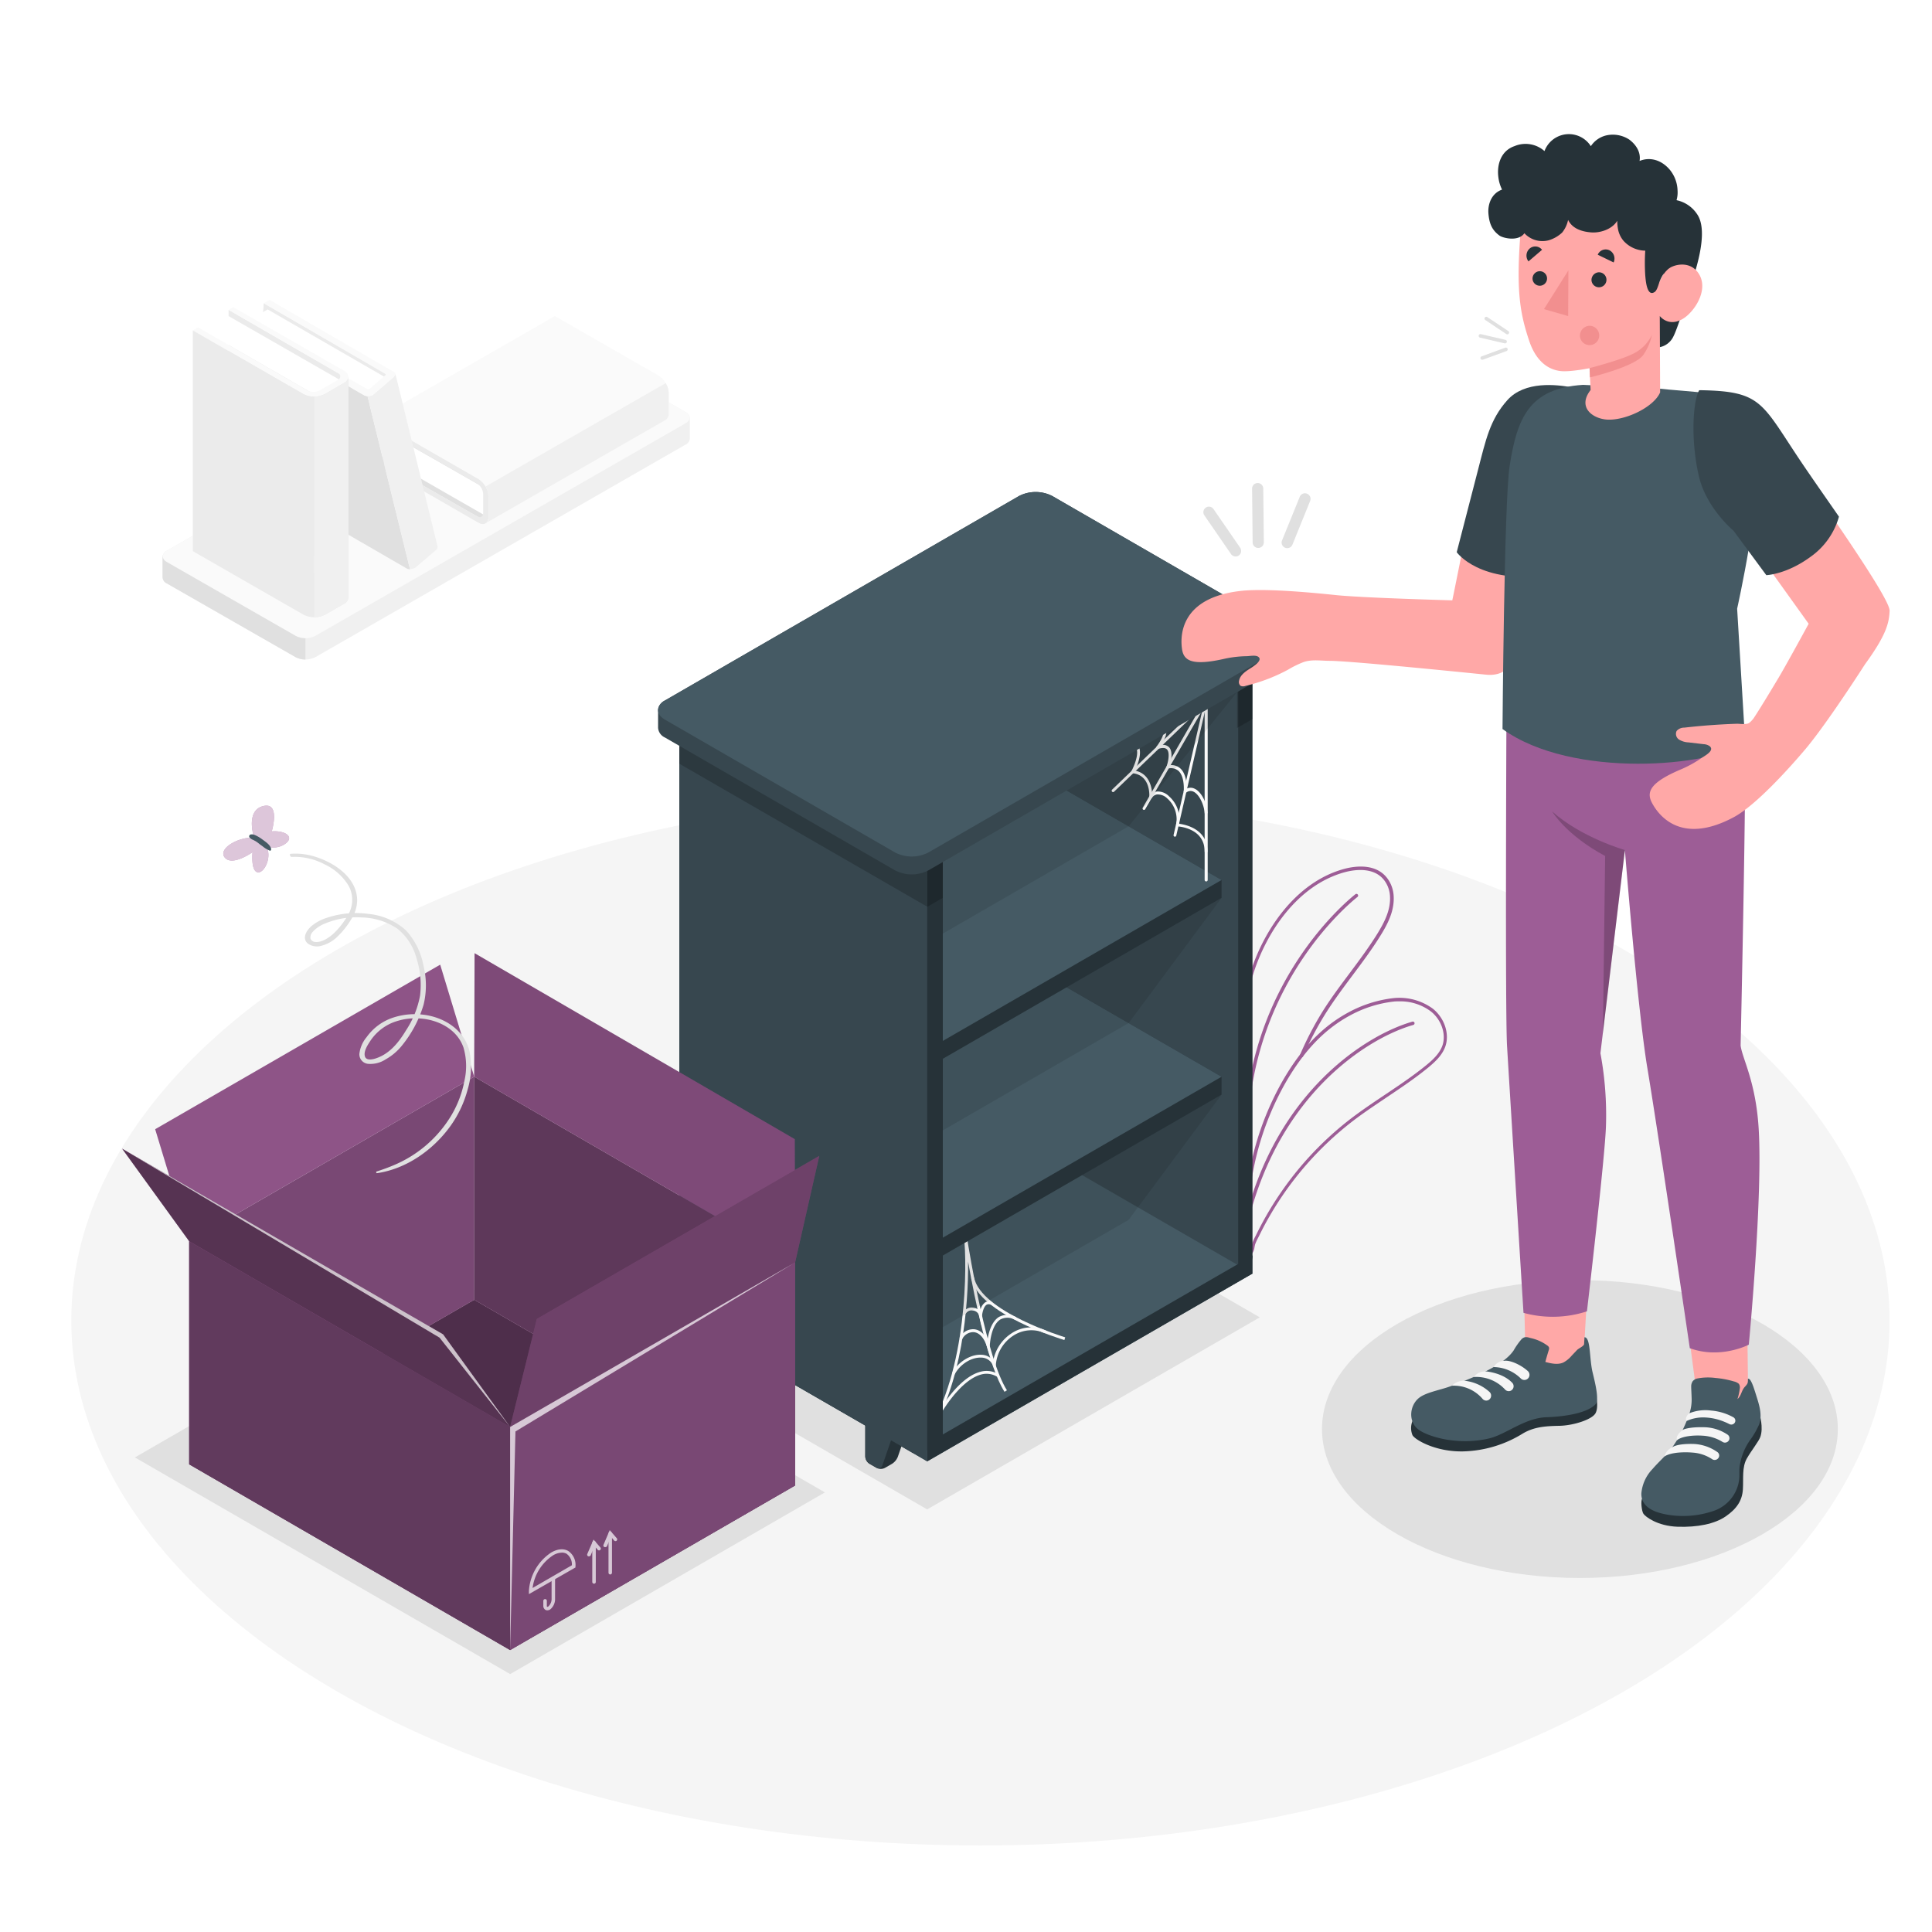 <svg class="animated" id="freepik_stories-empty" xmlns="http://www.w3.org/2000/svg" viewBox="0 0 500 500" version="1.1" xmlns:xlink="http://www.w3.org/1999/xlink" xmlns:svgjs="http://svgjs.com/svgjs"><style>svg#freepik_stories-empty:not(.animated) .animable {opacity: 0;}svg#freepik_stories-empty.animated #freepik--Floor--inject-69 {animation: 1s 1 forwards cubic-bezier(.36,-0.01,.5,1.38) zoomIn;animation-delay: 0s;}svg#freepik_stories-empty.animated #freepik--Shadow--inject-69 {animation: 1s 1 forwards cubic-bezier(.36,-0.01,.5,1.38) lightSpeedRight;animation-delay: 0s;}svg#freepik_stories-empty.animated #freepik--Shelf--inject-69 {animation: 1s 1 forwards cubic-bezier(.36,-0.01,.5,1.38) lightSpeedRight;animation-delay: 0s;}svg#freepik_stories-empty.animated #freepik--Plants--inject-69 {animation: 1s 1 forwards cubic-bezier(.36,-0.01,.5,1.38) lightSpeedLeft;animation-delay: 0s;}svg#freepik_stories-empty.animated #freepik--Bookshelf--inject-69 {animation: 1s 1 forwards cubic-bezier(.36,-0.01,.5,1.38) slideUp;animation-delay: 0s;}svg#freepik_stories-empty.animated #freepik--Box--inject-69 {animation: 1s 1 forwards cubic-bezier(.36,-0.01,.5,1.38) slideUp;animation-delay: 0s;}svg#freepik_stories-empty.animated #freepik--Moth--inject-69 {animation: 1s 1 forwards cubic-bezier(.36,-0.01,.5,1.38) slideLeft;animation-delay: 0s;}svg#freepik_stories-empty.animated #freepik--Character--inject-69 {animation: 1s 1 forwards cubic-bezier(.36,-0.01,.5,1.38) slideDown;animation-delay: 0s;}            @keyframes zoomIn {                0% {                    opacity: 0;                    transform: scale(0.5);                }                100% {                    opacity: 1;                    transform: scale(1);                }            }                    @keyframes lightSpeedRight {              from {                transform: translate3d(50%, 0, 0) skewX(-20deg);                opacity: 0;              }              60% {                transform: skewX(10deg);                opacity: 1;              }              80% {                transform: skewX(-2deg);              }              to {                opacity: 1;                transform: translate3d(0, 0, 0);              }            }                    @keyframes lightSpeedLeft {              from {                transform: translate3d(-50%, 0, 0) skewX(20deg);                opacity: 0;              }              60% {                transform: skewX(-10deg);                opacity: 1;              }              80% {                transform: skewX(2deg);              }              to {                opacity: 1;                transform: translate3d(0, 0, 0);              }            }                    @keyframes slideUp {                0% {                    opacity: 0;                    transform: translateY(30px);                }                100% {                    opacity: 1;                    transform: inherit;                }            }                    @keyframes slideLeft {                0% {                    opacity: 0;                    transform: translateX(-30px);                }                100% {                    opacity: 1;                    transform: translateX(0);                }            }                    @keyframes slideDown {                0% {                    opacity: 0;                    transform: translateY(-30px);                }                100% {                    opacity: 1;                    transform: translateY(0);                }            }        </style><g id="freepik--Floor--inject-69" class="animable" style="transform-origin: 253.74px 341.76px;"><ellipse id="freepik--floor--inject-69" cx="253.74" cy="341.76" rx="235.29" ry="135.85" style="fill: rgb(245, 245, 245); transform-origin: 253.74px 341.76px;" class="animable"></ellipse></g><g id="freepik--Shadow--inject-69" class="animable" style="transform-origin: 255.27px 365.35px;"><ellipse id="freepik--shadow--inject-69" cx="408.88" cy="369.84" rx="66.75" ry="38.54" style="fill: rgb(224, 224, 224); transform-origin: 408.88px 369.84px;" class="animable"></ellipse><polygon id="freepik--shadow--inject-69" points="239.95 390.63 164.65 347.14 250.72 297.45 326.03 340.93 239.95 390.63" style="fill: rgb(224, 224, 224); transform-origin: 245.34px 344.04px;" class="animable"></polygon><polygon id="freepik--shadow--inject-69" points="34.91 377.18 132.03 433.25 213.49 386.23 116.37 330.16 34.91 377.18" style="fill: rgb(224, 224, 224); transform-origin: 124.2px 381.705px;" class="animable"></polygon></g><g id="freepik--Shelf--inject-69" class="animable" style="transform-origin: 110.3px 124.145px;"><g id="freepik--shelf--inject-69" class="animable" style="transform-origin: 110.3px 124.145px;"><g id="freepik--shelf--inject-69" class="animable" style="transform-origin: 110.3px 128.797px;"><path d="M178.52,113.63v-5.52h0a1.87,1.87,0,0,0-1.1-1.47L144.09,87.52a5.7,5.7,0,0,0-5.12,0l-95.79,55a1.87,1.87,0,0,0-1.1,1.47h0v5.52h0a1.86,1.86,0,0,0,1.1,1.47L76.5,170.07a5.7,5.7,0,0,0,5.12,0l95.79-55a1.86,1.86,0,0,0,1.1-1.47Z" style="fill: rgb(240, 240, 240); transform-origin: 110.3px 128.795px;" id="elu2bvwp5g21r" class="animable"></path><path d="M43.18,145.43,76.5,164.55a5.64,5.64,0,0,0,5.12,0l95.79-55c1.41-.81,1.41-2.12,0-2.94L144.09,87.52a5.7,5.7,0,0,0-5.12,0l-95.79,55C41.77,143.31,41.77,144.62,43.18,145.43Z" style="fill: rgb(250, 250, 250); transform-origin: 110.295px 126.039px;" id="el0t75d1b2zrrb" class="animable"></path><path d="M79.06,165.17v5.51a5.35,5.35,0,0,1-2.56-.61L43.18,151a1.86,1.86,0,0,1-1.1-1.47h0V144h0a1.43,1.43,0,0,1,.21-.63c-.39.71-.1,1.53.89,2.1L76.5,164.56A5.21,5.21,0,0,0,79.06,165.17Z" style="fill: rgb(224, 224, 224); transform-origin: 60.57px 157.025px;" id="elcfgjdcef9ya" class="animable"></path></g><g id="freepik--Book--inject-69" class="animable" style="transform-origin: 135.015px 108.71px;"><polygon points="96.96 118.53 125.19 134.62 171.82 107.86 143.6 91.76 96.96 118.53" style="fill: rgb(224, 224, 224); transform-origin: 134.39px 113.19px;" id="elnflmb719hrn" class="animable"></polygon><path d="M125.51,133.4,98.28,117.77a11.27,11.27,0,0,0-.15-7.06l27.06,15.46S125.71,127.88,125.51,133.4Z" style="fill: rgb(255, 255, 255); transform-origin: 111.843px 122.055px;" id="elsdn4emw9ezq" class="animable"></path><path d="M123.8,124a5.75,5.75,0,0,1,2.62,4.5v5.26c0,1.66-1.18,2.33-2.62,1.51L97,119.83v-1.3l26.48,15.1c.87.5,1.57.09,1.57-.9l0-4.88a3.44,3.44,0,0,0-1.57-2.7L97,110v-1.48Z" style="fill: rgb(235, 235, 235); transform-origin: 111.71px 122.07px;" id="elino4dsudhh" class="animable"></path><path d="M97,108.57,143.6,81.8l26.83,15.4a5.74,5.74,0,0,1,2.62,4.51V107a1.8,1.8,0,0,1-.77,1.68l-46.63,26.77a1.84,1.84,0,0,0,.76-1.68v-5.27a5.71,5.71,0,0,0-2.62-4.5Z" style="fill: rgb(250, 250, 250); transform-origin: 135.03px 108.625px;" id="elzuvj1szz3cl" class="animable"></path><path d="M125.65,125.91a5.2,5.2,0,0,1,.77,2.56v5.27a1.84,1.84,0,0,1-.76,1.68l46.63-26.77a1.8,1.8,0,0,0,.77-1.68v-5.26a5.2,5.2,0,0,0-.77-2.56Z" style="fill: rgb(240, 240, 240); transform-origin: 149.36px 117.285px;" id="elmg8s7nuuwl" class="animable"></path></g><g id="freepik--book--inject-69" class="animable" style="transform-origin: 88.602px 112.48px;"><polygon points="68.26 78.48 67.99 82.04 99.51 98.95 100.22 96.87 68.26 78.48" style="fill: rgb(235, 235, 235); transform-origin: 84.105px 88.715px;" id="eliyqf5hjswmg" class="animable"></polygon><polygon points="99.8 97.7 69.27 80.08 63.96 83.14 95.09 101.35 99.8 97.7" style="fill: rgb(255, 255, 255); transform-origin: 81.88px 90.715px;" id="el7frffick92" class="animable"></polygon><path d="M89.36,99.46l-3,35.38a2.5,2.5,0,0,0,1.13,2l17.71,10.25a2.1,2.1,0,0,0,.92.26l-11-44.81a2.28,2.28,0,0,1-.92-.25l-1.27-.74Z" style="fill: rgb(224, 224, 224); transform-origin: 96.24px 123.405px;" id="el93rnhwpcjq" class="animable"></path><path d="M96.44,102.25l3.16-2.71,2.31-2c.24-.38.52-.66.37-1l10.86,44.48,0,0c.15.31.19,1-.24,1.26l-5.47,4.68a2.35,2.35,0,0,1-1.35.26l-11-44.81A2.41,2.41,0,0,0,96.44,102.25Z" style="fill: rgb(240, 240, 240); transform-origin: 104.162px 121.887px;" id="eloskyv6p92e" class="animable"></path><path d="M101.92,96.25c.62.36.47.76,0,1.3l-5.48,4.69a2.44,2.44,0,0,1-2.26,0l-4.82-2.78c-.63-.36-.74-.88-.25-1.16a2.28,2.28,0,0,1,2,.14l3.8,2.2a.83.83,0,0,0,.75,0l4-3.48c.21-.12.21-.31,0-.43L68.26,78.48l1.5-.87Z" style="fill: rgb(250, 250, 250); transform-origin: 85.295px 90.064px;" id="els4vbl2pytt" class="animable"></path></g><g id="freepik--book--inject-69" class="animable" style="transform-origin: 70.03px 119.616px;"><polygon points="59.16 80.19 89.19 97.53 89.19 154.67 59.16 137.32 59.16 80.19" style="fill: rgb(235, 235, 235); transform-origin: 74.175px 117.43px;" id="ellm41d594w1r" class="animable"></polygon><path d="M88.22,98.48,59.16,81.8a12.28,12.28,0,0,1-6.65,3.64l28.82,16.61S83.19,101.61,88.22,98.48Z" style="fill: rgb(255, 255, 255); transform-origin: 70.365px 91.925px;" id="elnodeqd591k" class="animable"></path><path d="M78.54,102a6.23,6.23,0,0,0,5.58,0L89,99.14c1.54-.89,1.54-2.32,0-3.21L60.37,79.49l-1.21.7L87.33,96.46a1,1,0,0,1,0,1.92L82.78,101a3.73,3.73,0,0,1-3.35,0L51.27,84.72l-1.38.79Z" style="fill: rgb(250, 250, 250); transform-origin: 70.022px 91.075px;" id="eleyqqrmdhxkg" class="animable"></path><path d="M49.9,85.51v57.13l28.64,16.44a6.23,6.23,0,0,0,5.58,0l4.9-2.81a1.94,1.94,0,0,0,1.15-1.61V97.53A1.92,1.92,0,0,1,89,99.13L84.12,102a6.23,6.23,0,0,1-5.58,0Z" style="fill: rgb(235, 235, 235); transform-origin: 70.035px 122.625px;" id="elju686sncgh" class="animable"></path><path d="M81.33,102.61a5.75,5.75,0,0,0,2.79-.66L89,99.13a1.92,1.92,0,0,0,1.15-1.6v57.13A1.94,1.94,0,0,1,89,156.27l-4.9,2.81a5.75,5.75,0,0,1-2.79.66Z" style="fill: rgb(240, 240, 240); transform-origin: 85.73px 128.636px;" id="el0308dj0sbq7u" class="animable"></path></g></g></g><g id="freepik--Plants--inject-69" class="animable" style="transform-origin: 347.216px 274.406px;"><g id="freepik--plants--inject-69" class="animable" style="transform-origin: 347.216px 274.406px;"><path d="M322.57,310c-.15-2.53-.49-5.56-.9-9.08-1.53-13.36-3.62-31.66,1.92-49.19,3.37-10.67,11.49-23.32,24.17-26.83,2.82-.78,9.64-1.93,12.26,4.12a8.52,8.52,0,0,1,.65,2.75c.27,3.84-1.46,7.23-3.38,10.32-2.21,3.59-4.77,7-7.25,10.32-2.34,3.14-4.77,6.38-6.89,9.74a84.16,84.16,0,0,0-6,11.43l-.81-.35a84.82,84.82,0,0,1,6-11.55c2.13-3.39,4.57-6.65,6.93-9.8,2.46-3.3,5-6.7,7.2-10.25,1.84-3,3.5-6.21,3.25-9.8a7.58,7.58,0,0,0-.58-2.46c-2.34-5.41-8.62-4.33-11.21-3.62-12.34,3.42-20.27,15.8-23.57,26.24-5.48,17.36-3.4,35.55-1.88,48.83.4,3.53.75,6.58.9,9.13Z" style="fill: rgb(157, 93, 150); transform-origin: 340.338px 267.133px;" id="elywne67scys" class="animable"></path><path d="M323.47,324.54a.71.71,0,0,1-.2,0,1.25,1.25,0,0,1-.89-.69,2.3,2.3,0,0,1,0-1.53,9.93,9.93,0,0,0,0-2.89c0-.54-.09-1.11-.09-1.62V311.6a75.44,75.44,0,0,1,9.57-31.73c4.88-8.49,10.28-14.14,17-17.8a32.15,32.15,0,0,1,11.7-3.75,14.68,14.68,0,0,1,10.22,2.7c3.05,2.41,4.42,6.54,3.27,9.81-.81,2.29-2.66,4-4.55,5.55-3.37,2.75-7.05,5.21-10.6,7.59-2.95,2-6,4-8.85,6.2a84.23,84.23,0,0,0-21.53,24.65c-.9,1.55-1.75,3.15-2.53,4.75l-.32.63a14.79,14.79,0,0,0-.82,1.77c-.05.13-.1.4-.17.71a3.73,3.73,0,0,1-.53,1.61A1,1,0,0,1,323.47,324.54ZM362,259.15c-.45,0-.9,0-1.36.06a30.88,30.88,0,0,0-11.35,3.64c-6.56,3.57-11.85,9.12-16.65,17.46a74.64,74.64,0,0,0-9.45,31.33v6.15c0,.48,0,1,.09,1.55a10.41,10.41,0,0,1,0,3.16,1.59,1.59,0,0,0,0,1,.38.38,0,0,0,.26.2,4.06,4.06,0,0,0,.36-1.17,6.12,6.12,0,0,1,.2-.82,15.11,15.11,0,0,1,.86-1.87l.31-.62c.8-1.62,1.66-3.23,2.56-4.8a87.73,87.73,0,0,1,6.21-9.32,84.39,84.39,0,0,1,15.55-15.59c2.88-2.2,5.94-4.25,8.9-6.23,3.54-2.37,7.19-4.82,10.54-7.54,1.78-1.45,3.53-3.08,4.27-5.16,1-2.93-.23-6.64-3-8.83A13.15,13.15,0,0,0,362,259.15Z" style="fill: rgb(157, 93, 150); transform-origin: 348.352px 291.389px;" id="elvn1pspedh6" class="animable"></path><path d="M322.72,316l-.11,0a.43.43,0,0,1-.32-.53c8.25-32.9,31.06-47.58,43.24-51.07a.44.44,0,0,1,.54.3.45.45,0,0,1-.3.55c-12,3.43-34.47,17.92-42.62,50.43A.45.45,0,0,1,322.72,316Z" style="fill: rgb(157, 93, 150); transform-origin: 344.181px 290.192px;" id="elg6wairqmt1u" class="animable"></path><path d="M322.67,289h0a.45.45,0,0,1-.41-.48c2.63-35.53,25.87-55,28.51-57.09a.43.43,0,0,1,.62.07.44.44,0,0,1-.07.62c-2.61,2.07-25.58,21.31-28.17,56.47A.46.46,0,0,1,322.67,289Z" style="fill: rgb(157, 93, 150); transform-origin: 336.873px 260.165px;" id="el8foj146gypu" class="animable"></path></g></g><g id="freepik--Bookshelf--inject-69" class="animable" style="transform-origin: 251.994px 253.743px;"><g id="freepik--bookshelf--inject-69" class="animable" style="transform-origin: 251.994px 253.743px;"><path d="M319.9,165.09,264.29,133a3,3,0,0,0-3-.29l-4,2.31a3,3,0,0,0-1.27,2.77V290a9.45,9.45,0,0,0,4.28,7.4l55.6,32.05a3,3,0,0,0,3,.3l4-2.32a3,3,0,0,0,1.25-2.76V172.49A9.44,9.44,0,0,0,319.9,165.09Z" style="fill: rgb(38, 50, 56); transform-origin: 290.085px 231.228px;" id="el44lw3ake3y6" class="animable"></path><path d="M268,292.61l-4,2.31v12.66a2.36,2.36,0,0,0,1.07,1.85l1.87,1.08a2.37,2.37,0,0,0,2.14,0l1.87-1.08a3.8,3.8,0,0,0,1.47-1.79l3.61-10.4Z" style="fill: rgb(38, 50, 56); transform-origin: 270.015px 301.688px;" id="elul5pzt1ivc" class="animable"></path><path d="M264,307.58a2.36,2.36,0,0,0,1.07,1.85l1.87,1.08a1,1,0,0,0,1.47-.55L272,299.55l-8-4.63Z" style="fill: rgb(55, 71, 79); transform-origin: 268px 302.787px;" id="el193r387ix6p" class="animable"></path><path d="M308.12,315.7l-4,2.32v12.65a2.37,2.37,0,0,0,1.06,1.86l1.88,1.08a2.35,2.35,0,0,0,2.13,0l1.88-1.08a3.8,3.8,0,0,0,1.47-1.79l3.6-10.41Z" style="fill: rgb(38, 50, 56); transform-origin: 310.13px 324.783px;" id="eld94ijfifcbd" class="animable"></path><path d="M304.12,330.67a2.37,2.37,0,0,0,1.06,1.86l1.88,1.08a1,1,0,0,0,1.47-.55l3.61-10.41-8-4.63Z" style="fill: rgb(55, 71, 79); transform-origin: 308.13px 325.887px;" id="elvvlq84iymc" class="animable"></path><path d="M260.56,135.43l55.6,32a9.47,9.47,0,0,1,4.28,7.41V327.05a2.61,2.61,0,0,1-4.28,2.47l-55.6-32.06a9.44,9.44,0,0,1-4.27-7.4V137.89a2.6,2.6,0,0,1,4.27-2.46Z" style="fill: rgb(55, 71, 79); transform-origin: 288.364px 232.473px;" id="elozeypmfsab" class="animable"></path><g id="freepik--Bottom--inject-69" class="animable" style="transform-origin: 251.99px 335.375px;"><polygon points="179.82 343.48 239.96 378.2 324.16 329.59 320.15 327.27 260.01 292.55 179.82 338.85 179.82 343.48" style="fill: rgb(69, 90, 100); transform-origin: 251.99px 335.375px;" id="elrjpdbdpqcx" class="animable"></polygon><polygon points="239.96 378.2 239.96 373.57 324.16 324.96 324.16 329.59 239.96 378.2" style="fill: rgb(38, 50, 56); transform-origin: 282.06px 351.58px;" id="ely7rmerdmd7" class="animable"></polygon></g><path d="M240.34,371.46l-.61-.41C250.4,354.9,250.33,327,249.46,320c-.07-.47-.12-.76-.13-.87l.73-.12c0,.22.08.48.12.79.78,4.95,5.19,31.84,10.41,40l-.62.4c-4.13-6.41-7.66-23.71-9.43-33.69C250.65,337.84,249,358.43,240.34,371.46Z" style="fill: rgb(250, 250, 250); transform-origin: 250.16px 345.235px;" id="elrgjp1tipa3" class="animable"></path><path d="M275.46,346.8c-.91-.27-22.17-6.71-24.13-16.09l.73-.15c1.86,8.95,23.39,15.47,23.61,15.54Z" style="fill: rgb(250, 250, 250); transform-origin: 263.5px 338.68px;" id="el0onshwx6mgd9" class="animable"></path><path d="M254,343l-.54-2.29a1.89,1.89,0,0,0-1.76-1.56,1.74,1.74,0,0,0-1.78.89l-.69-.29a2.48,2.48,0,0,1,2.53-1.34,2.6,2.6,0,0,1,1.89,1A3.68,3.68,0,0,1,255,337a1.85,1.85,0,0,1,1.82.06l-.33.66a1.16,1.16,0,0,0-1.13-.07c-.85.48-1.18,2.33-1.23,3Z" style="fill: rgb(250, 250, 250); transform-origin: 253.025px 339.895px;" id="elq7ajjayp9si" class="animable"></path><path d="M256.09,350.63l-.66-2.08c-.75-2.35-2-3.7-3.48-3.79a3.18,3.18,0,0,0-2.95,1.85l-.67-.32A3.89,3.89,0,0,1,252,344c.89.05,2.42.53,3.56,2.85.25-1.83,1-4.77,2.93-6a4.6,4.6,0,0,1,4.51.05l-.31.67a3.89,3.89,0,0,0-3.8-.09c-2.57,1.6-2.74,6.89-2.74,6.95Z" style="fill: rgb(250, 250, 250); transform-origin: 255.665px 345.457px;" id="elncjza5t5oto" class="animable"></path><path d="M247.06,355.71l-.66-.34c1.48-2.85,4.73-4.9,7.55-4.76a4,4,0,0,1,3.1,1.53,10.85,10.85,0,0,1,4.74-7.08,9.21,9.21,0,0,1,9-.67l-.29.67a8.53,8.53,0,0,0-8.28.62,9.91,9.91,0,0,0-4.5,7.68l0,1.89-.7-1.76a3.28,3.28,0,0,0-3.06-2.14C251.37,351.22,248.42,353.1,247.06,355.71Z" style="fill: rgb(250, 250, 250); transform-origin: 258.595px 349.616px;" id="elgh6d58xjqj" class="animable"></path><path d="M243,366.75l-.65-.36c.9-1.64,5.69-9.88,11.36-11.37a5.89,5.89,0,0,1,4.78.69l-.38.63a5.22,5.22,0,0,0-4.21-.61C249.74,356.83,245.44,362.35,243,366.75Z" style="fill: rgb(250, 250, 250); transform-origin: 250.42px 360.771px;" id="elb2hm07w4u75" class="animable"></path><polygon points="316.14 278.66 316.14 283.29 239.96 327.27 179.82 292.55 179.82 287.92 256 243.94 316.14 278.66" style="fill: rgb(38, 50, 56); transform-origin: 247.98px 285.605px;" id="elo7tnoru1iek" class="animable"></polygon><polygon points="316.14 278.66 239.96 322.64 179.82 287.92 256 243.94 316.14 278.66" style="fill: rgb(69, 90, 100); transform-origin: 247.98px 283.29px;" id="elsdnn7vay5q" class="animable"></polygon><polygon points="316.14 227.74 316.14 232.36 239.96 276.35 179.82 241.62 179.82 237 256 193.01 316.14 227.74" style="fill: rgb(38, 50, 56); transform-origin: 247.98px 234.68px;" id="elvscg88u2ff" class="animable"></polygon><polygon points="316.14 227.74 239.96 271.72 179.82 237 256 193.01 316.14 227.74" style="fill: rgb(69, 90, 100); transform-origin: 247.98px 232.365px;" id="elfh3xsp5je5b" class="animable"></polygon><g id="freepik--Side--inject-69" class="animable" style="transform-origin: 249.97px 276.168px;"><path d="M239.7,211.33l-55.6-32.05a3,3,0,0,0-3-.3c-.72.41-3.28,1.9-4,2.31a3,3,0,0,0-1.26,2.77V336.23a9.45,9.45,0,0,0,4.28,7.4l55.6,32.06a3,3,0,0,0,3,.3c.72-.42,3.3-1.9,4-2.33A3,3,0,0,0,244,370.9V218.74A9.45,9.45,0,0,0,239.7,211.33Z" style="fill: rgb(38, 50, 56); transform-origin: 209.919px 277.485px;" id="ela1n0z7bjkds" class="animable"></path><g id="ell24cii6gxqi"><polygon points="239.96 234.69 243.98 232.37 243.98 218.47 239.95 220.79 239.96 234.69" style="opacity: 0.2; transform-origin: 241.965px 226.58px;" class="animable"></polygon></g><g id="elwxoekzymdsb"><polygon points="320.16 188.39 324.18 186.08 324.18 172.18 320.15 174.5 320.16 188.39" style="opacity: 0.2; transform-origin: 322.165px 180.285px;" class="animable"></polygon></g><path d="M187.84,338.85l-4,2.31v12.66a2.36,2.36,0,0,0,1.07,1.85l1.87,1.08a2.37,2.37,0,0,0,2.14,0l1.87-1.08a3.82,3.82,0,0,0,1.47-1.78l3.61-10.41Z" style="fill: rgb(38, 50, 56); transform-origin: 189.855px 347.928px;" id="elfhactf273lt" class="animable"></path><path d="M183.83,353.82a2.36,2.36,0,0,0,1.07,1.85l1.87,1.08a1,1,0,0,0,1.47-.55l3.61-10.41-8-4.63Z" style="fill: rgb(55, 71, 79); transform-origin: 187.84px 349.027px;" id="elzm7yr59wbf" class="animable"></path><path d="M227.93,362l-4,2.31v12.66a2.35,2.35,0,0,0,1.06,1.85l1.88,1.08a2.35,2.35,0,0,0,2.13,0l1.88-1.08a3.88,3.88,0,0,0,1.47-1.78l3.6-10.41Z" style="fill: rgb(38, 50, 56); transform-origin: 229.94px 371.078px;" id="el6jl2pkged48" class="animable"></path><path d="M223.93,376.92a2.35,2.35,0,0,0,1.06,1.85l1.88,1.08a1,1,0,0,0,1.47-.55l3.6-10.41-8-4.63Z" style="fill: rgb(55, 71, 79); transform-origin: 227.935px 372.127px;" id="elw13ryoz36tl" class="animable"></path><path d="M180.08,181.6l55.61,32.05a9.46,9.46,0,0,1,4.27,7.41V378.2s-3.09-1.83-4.27-2.51l-55.6-32.06a9.45,9.45,0,0,1-4.28-7.4V184.06a2.6,2.6,0,0,1,4.27-2.46Z" style="fill: rgb(55, 71, 79); transform-origin: 207.86px 279.575px;" id="el15vmkhdt8jth" class="animable"></path><g id="elm4p5nek90b"><path d="M235.69,213.65,180.08,181.6a2.6,2.6,0,0,0-4.27,2.46v13.59l64.15,37V221.06A9.46,9.46,0,0,0,235.69,213.65Z" style="opacity: 0.2; transform-origin: 207.86px 207.8px;" class="animable"></path></g></g><path d="M312.13,228.11a.38.38,0,0,1-.37-.37V182.08l-43.55,25.14a.35.35,0,0,1-.5-.13.37.37,0,0,1,.13-.51L312,181.12a.35.35,0,0,1,.37,0,.37.37,0,0,1,.18.32v46.3A.37.37,0,0,1,312.13,228.11Z" style="fill: rgb(250, 250, 250); transform-origin: 290.104px 204.59px;" id="elk3xk7pivy7" class="animable"></path><path d="M304.11,216.53H304a.37.37,0,0,1-.28-.44l7.46-32.31-14.8,25.63a.36.36,0,0,1-.5.14.37.37,0,0,1-.14-.51l16-27.78a.38.38,0,0,1,.46-.16.37.37,0,0,1,.22.43l-8,34.73A.36.36,0,0,1,304.11,216.53Z" style="fill: rgb(250, 250, 250); transform-origin: 304.06px 198.803px;" id="elxqv5lm6iaz" class="animable"></path><path d="M288.08,205a.36.36,0,0,1-.27-.12.37.37,0,0,1,0-.52l24.06-23.15a.37.37,0,0,1,.52,0,.38.38,0,0,1,0,.53l-24.06,23.14A.36.36,0,0,1,288.08,205Z" style="fill: rgb(250, 250, 250); transform-origin: 300.1px 193.052px;" id="elo6nsttz6pde" class="animable"></path><path d="M312.13,220.72h0a.38.38,0,0,1-.37-.37c0-6.06-6.76-6.47-7.05-6.48a.39.39,0,0,1-.28-.15.36.36,0,0,1-.06-.3,7.19,7.19,0,0,0-2.31-6.81,3.45,3.45,0,0,0-2.66-1,1.85,1.85,0,0,0-1.27.86.37.37,0,0,1-.43.17.37.37,0,0,1-.26-.38c0-.23.41-5.62-4.33-6.15a.38.38,0,0,1-.29-.2.37.37,0,0,1,0-.34s2.1-3.93,1.29-5.86a1.56,1.56,0,0,0-1.07-.92.36.36,0,0,1-.25-.46.38.38,0,0,1,.46-.25,2.27,2.27,0,0,1,1.54,1.35c.77,1.83-.53,4.86-1.09,6,3.68.71,4.36,4.18,4.46,5.9a2.82,2.82,0,0,1,1.1-.47,4,4,0,0,1,3.27,1.21,8,8,0,0,1,2.63,7.12c1.62.21,7.34,1.34,7.33,7.18A.37.37,0,0,1,312.13,220.72Z" style="fill: rgb(250, 250, 250); transform-origin: 302.631px 206.394px;" id="elpxuu1i713do" class="animable"></path><path d="M312.13,210.74a.37.37,0,0,1-.37-.34c-.16-2.12-1.39-4.86-2.94-5.54a1.73,1.73,0,0,0-1.87.3.38.38,0,0,1-.41,0,.37.37,0,0,1-.19-.36s.33-3.75-1.36-5.3a3,3,0,0,0-2.68-.6.36.36,0,0,1-.35-.12.38.38,0,0,1-.07-.37c.34-.93,1-3.54.11-4.47-.42-.43-1.19-.47-2.3-.11a.37.37,0,0,1-.42-.14.38.38,0,0,1,0-.44c.62-.78,2.15-3.06,1.77-4.15a.92.92,0,0,0-.74-.56.37.37,0,0,1-.27-.45.35.35,0,0,1,.44-.27,1.62,1.62,0,0,1,1.27,1c.41,1.19-.59,3-1.29,4a2.28,2.28,0,0,1,2.06.53c1.1,1.14.57,3.55.24,4.68a3.48,3.48,0,0,1,2.72.85c1.49,1.36,1.65,4,1.63,5.21a2.35,2.35,0,0,1,2,0c1.89.83,3.2,3.78,3.39,6.17a.36.36,0,0,1-.34.39Z" style="fill: rgb(250, 250, 250); transform-origin: 305.856px 199.273px;" id="elaksja91vbit" class="animable"></path><g id="freepik--Top--inject-69" class="animable" style="transform-origin: 251.994px 176.814px;"><path d="M333.67,165.24a3,3,0,0,0-1.76-2.47L272.3,128.35a9.47,9.47,0,0,0-8.55,0l-91.68,52.94a3,3,0,0,0-1.76,2.47v4.63a3,3,0,0,0,1.76,2.47l59.61,34.41a9.41,9.41,0,0,0,8.55,0l91.68-52.93a3,3,0,0,0,1.76-2.47Z" style="fill: rgb(55, 71, 79); transform-origin: 251.99px 176.814px;" id="eli9j60uamsb" class="animable"></path><path d="M231.68,220.64l-59.61-34.41c-2.36-1.37-2.36-3.58,0-4.94l91.68-52.94a9.47,9.47,0,0,1,8.55,0l59.61,34.42c2.37,1.37,2.37,3.57,0,4.94l-91.68,52.93A9.41,9.41,0,0,1,231.68,220.64Z" style="fill: rgb(69, 90, 100); transform-origin: 251.994px 174.499px;" id="elk6225i7i26o" class="animable"></path></g><g id="freepik--Shadows--inject-69" class="animable" style="transform-origin: 282.06px 261.305px;"><g id="elerdr0kyk4r8"><polygon points="320.15 179.12 292.09 213.85 243.98 241.63 243.97 223.11 320.15 179.12" style="opacity: 0.1; transform-origin: 282.06px 210.375px;" class="animable"></polygon></g><g id="eliowna91z0el"><polygon points="316.14 232.36 292.09 264.77 243.98 292.56 243.98 274.03 316.14 232.36" style="opacity: 0.1; transform-origin: 280.06px 262.46px;" class="animable"></polygon></g><g id="elre0j4el45n"><polygon points="316.14 283.29 292.09 315.7 243.98 343.49 243.98 324.96 316.14 283.29" style="opacity: 0.1; transform-origin: 280.06px 313.39px;" class="animable"></polygon></g></g></g></g><g id="freepik--Box--inject-69" class="animable" style="transform-origin: 121.815px 336.86px;"><g id="freepik--box--inject-69" class="animable" style="transform-origin: 121.815px 336.86px;"><polygon points="205.78 384.44 132.02 427.03 48.96 378.96 122.72 336.38 205.78 384.44" style="fill: rgb(157, 93, 150); transform-origin: 127.37px 381.705px;" id="elnmu5ogzr2bd" class="animable"></polygon><g id="el3wdsagalhhx"><polygon points="205.78 384.44 132.02 427.03 48.96 378.96 122.72 336.38 205.78 384.44" style="opacity: 0.5; transform-origin: 127.37px 381.705px;" class="animable"></polygon></g><polygon points="122.72 278.65 122.72 336.38 48.96 378.96 48.96 321.24 122.72 278.65" style="fill: rgb(157, 93, 150); transform-origin: 85.84px 328.805px;" id="elq7sms30mn" class="animable"></polygon><g id="elcngwrlxtje5"><polygon points="122.72 278.65 122.72 336.38 48.96 378.96 48.96 321.24 122.72 278.65" style="opacity: 0.23; transform-origin: 85.84px 328.805px;" class="animable"></polygon></g><polygon points="132.02 369.3 132.02 427.03 48.96 378.96 48.96 321.24 132.02 369.3" style="fill: rgb(157, 93, 150); transform-origin: 90.49px 374.135px;" id="eltnxxvpoahv" class="animable"></polygon><g id="el5vgy8n8vnpr"><polygon points="132.02 369.3 132.02 427.03 48.96 378.96 48.96 321.24 132.02 369.3" style="opacity: 0.38; transform-origin: 90.49px 374.135px;" class="animable"></polygon></g><polygon points="205.78 326.71 205.78 384.44 122.72 336.38 122.72 278.65 205.78 326.71" style="fill: rgb(157, 93, 150); transform-origin: 164.25px 331.545px;" id="elsg6vizws378" class="animable"></polygon><g id="el9q08y10tmil"><polygon points="205.78 326.71 205.78 384.44 122.72 336.38 122.72 278.65 205.78 326.71" style="opacity: 0.4; transform-origin: 164.25px 331.545px;" class="animable"></polygon></g><polygon points="205.78 384.44 205.78 326.71 132.02 369.3 132.02 427.03 205.78 384.44" style="fill: rgb(157, 93, 150); transform-origin: 168.9px 376.87px;" id="elmm5xiwghyr" class="animable"></polygon><g id="elcet224bt84d"><polygon points="205.78 384.44 205.78 326.71 132.02 369.3 132.02 427.03 205.78 384.44" style="opacity: 0.23; transform-origin: 168.9px 376.87px;" class="animable"></polygon></g><polygon points="122.72 278.65 122.82 246.69 205.68 294.81 205.78 326.71 122.72 278.65" style="fill: rgb(157, 93, 150); transform-origin: 164.25px 286.7px;" id="elo55ibwlfhu" class="animable"></polygon><g id="eli28br2ezns"><polygon points="122.72 278.65 122.82 246.69 205.68 294.81 205.78 326.71 122.72 278.65" style="opacity: 0.2; transform-origin: 164.25px 286.7px;" class="animable"></polygon></g><polygon points="132.02 369.3 138.94 341.34 212.03 299.14 205.78 326.71 132.02 369.3" style="fill: rgb(157, 93, 150); transform-origin: 172.025px 334.22px;" id="elx2fnud6bkmd" class="animable"></polygon><g id="elfjv1kk7s7tt"><polygon points="132.02 369.3 138.94 341.34 212.03 299.14 205.78 326.71 132.02 369.3" style="opacity: 0.3; transform-origin: 172.025px 334.22px;" class="animable"></polygon></g><polygon points="48.96 321.24 40.16 292.24 113.92 249.66 122.72 278.65 48.96 321.24" style="fill: rgb(157, 93, 150); transform-origin: 81.44px 285.45px;" id="elakjzmoa9yyt" class="animable"></polygon><g id="elrn1l9db2zp"><polygon points="48.96 321.24 40.16 292.24 113.92 249.66 122.72 278.65 48.96 321.24" style="opacity: 0.1; transform-origin: 81.44px 285.45px;" class="animable"></polygon></g><polygon points="48.96 321.24 31.6 297.27 114.67 345.33 132.02 369.3 48.96 321.24" style="fill: rgb(157, 93, 150); transform-origin: 81.81px 333.285px;" id="elf3pcxd9te2j" class="animable"></polygon><g id="eld94ftagya19"><polygon points="48.96 321.24 31.6 297.27 114.67 345.33 132.02 369.3 48.96 321.24" style="opacity: 0.45; transform-origin: 81.81px 333.285px;" class="animable"></polygon></g><g id="elmpfjs1vggg"><g style="opacity: 0.7; transform-origin: 155.843px 402.93px;" class="animable"><path d="M153.74,409.86a.46.46,0,0,1-.46-.45V399.25a.47.47,0,0,1,.46-.46.46.46,0,0,1,.45.46v10.16A.45.45,0,0,1,153.74,409.86Z" style="fill: rgb(255, 255, 255); transform-origin: 153.735px 404.325px;" id="elfmhjil8hdcn" class="animable"></path><path d="M152.41,402.77a.58.58,0,0,1-.18,0,.47.47,0,0,1-.24-.6l1.62-3.73,1.8,2.08a.46.46,0,0,1-.69.6l-.85-1-1,2.4A.47.47,0,0,1,152.41,402.77Z" style="fill: rgb(255, 255, 255); transform-origin: 153.724px 400.608px;" id="elr9yj646ibw" class="animable"></path><path d="M157.93,407.47a.46.46,0,0,1-.45-.46V396.86a.45.45,0,1,1,.9,0V407A.46.46,0,0,1,157.93,407.47Z" style="fill: rgb(255, 255, 255); transform-origin: 157.93px 401.939px;" id="elvknj51omd4" class="animable"></path><path d="M156.6,400.38a.58.58,0,0,1-.18,0,.45.45,0,0,1-.23-.6L157.8,396l1.8,2.07a.46.46,0,0,1,0,.64.45.45,0,0,1-.64,0l-.85-1-1,2.4A.46.46,0,0,1,156.6,400.38Z" style="fill: rgb(255, 255, 255); transform-origin: 157.939px 398.194px;" id="eln7opnegwnn" class="animable"></path></g></g><g id="elhidr3b2mqhs"><g style="opacity: 0.7; transform-origin: 142.916px 408.855px;" class="animable"><path d="M141.65,416.75a1,1,0,0,1-.49-.12,1.2,1.2,0,0,1-.55-1.09v-1.25a.46.46,0,0,1,.46-.45.45.45,0,0,1,.45.45v1.25c0,.18,0,.28.09.3s.14,0,.29-.08a2.65,2.65,0,0,0,.85-2.05v-5.2a.45.45,0,1,1,.9,0v5.2a3.44,3.44,0,0,1-1.29,2.83A1.41,1.41,0,0,1,141.65,416.75Z" style="fill: rgb(255, 255, 255); transform-origin: 142.13px 412.405px;" id="elb6l8ledhe2k" class="animable"></path><path d="M136.88,412.56v-.78a12.87,12.87,0,0,1,5.79-10c1.64-.94,3.2-1.08,4.4-.38a4.33,4.33,0,0,1,1.86,4v.26Zm8.51-10.74a4.7,4.7,0,0,0-2.26.7,12,12,0,0,0-5.3,8.45L148,405.09a3.37,3.37,0,0,0-1.41-3A2.38,2.38,0,0,0,145.39,401.82Z" style="fill: rgb(255, 255, 255); transform-origin: 142.916px 406.76px;" id="el1fyee0yfnm8" class="animable"></path></g></g><g id="elteo1787hik"><polygon points="31.6 297.27 114.67 345.33 132.02 369.3 113.75 346.18 31.6 297.27" style="fill: rgb(255, 255, 255); opacity: 0.7; transform-origin: 81.81px 333.285px;" class="animable"></polygon></g><g id="el15fx54o0zb2"><polygon points="205.78 326.71 132.02 369.3 132.02 427.03 133.4 370.46 205.78 326.71" style="fill: rgb(255, 255, 255); opacity: 0.7; transform-origin: 168.9px 376.87px;" class="animable"></polygon></g></g></g><g id="freepik--Moth--inject-69" class="animable" style="transform-origin: 89.845px 256.064px;"><g id="freepik--moth--inject-69" class="animable" style="transform-origin: 89.845px 256.064px;"><path d="M97.54,303.62c7.61-1.1,14.56-6,19-12.16a29,29,0,0,0,4.5-9.54,20.43,20.43,0,0,0,.46-9.88c-1.37-5.49-6.45-8.74-11.82-9.42a18,18,0,0,0-8.1.79,13.68,13.68,0,0,0-6.7,5A8.28,8.28,0,0,0,93,272.77a2.5,2.5,0,0,0,2.24,2.55,7.22,7.22,0,0,0,4.57-1.16,14.49,14.49,0,0,0,4.27-3.64,30.56,30.56,0,0,0,5.54-10.5,21.09,21.09,0,0,0,0-10,18.46,18.46,0,0,0-4.53-9.21,16.76,16.76,0,0,0-9.74-4.29,23.72,23.72,0,0,0-10.74,1,11.49,11.49,0,0,0-4.13,2.26c-.86.8-1.84,2.12-1.49,3.42s2.25,1.88,3.54,1.71a9.28,9.28,0,0,0,5-2.71,21.35,21.35,0,0,0,3.77-5,8.78,8.78,0,0,0,1.13-4.34c-.13-6.34-7.14-10.44-12.63-11.6a16.25,16.25,0,0,0-4.51-.3c-.51,0-.2.84.21.81A16.48,16.48,0,0,1,84,223.69a14.22,14.22,0,0,1,6.21,5.53,7.61,7.61,0,0,1-.24,7.74,20.53,20.53,0,0,1-3.62,4.62c-1.19,1.08-3,2.33-4.67,2.21a1.47,1.47,0,0,1-1.32-.83,2.13,2.13,0,0,1,.59-1.82A8.37,8.37,0,0,1,84.14,239a21,21,0,0,1,9.49-1.56,17,17,0,0,1,9.34,3,14.69,14.69,0,0,1,4.86,7.71,22.64,22.64,0,0,1,.88,9.5,24.35,24.35,0,0,1-3.63,9c-1.85,3.06-4.17,6-7.65,7.2-.86.31-2.66.76-3-.49s.64-2.79,1.27-3.76a12.72,12.72,0,0,1,5.82-4.91,16.07,16.07,0,0,1,7.29-1.1c4.71.35,9.49,2.81,11.13,7.49a17,17,0,0,1,.26,8.6,27.64,27.64,0,0,1-3.31,8.84A31.58,31.58,0,0,1,102,301.51c-1.48.64-3,1.18-4.55,1.68-.16.06-.09.46.09.43Z" style="fill: rgb(224, 224, 224); transform-origin: 98.462px 262.269px;" id="elt713qluiu7s" class="animable"></path><path d="M65.75,216.8c-4-.29-9.51,2.86-7.55,5.16s7.16-1.42,7.16-1.42-.49,4.65,1.21,5.18,4-3.91,2.3-6.75a5.23,5.23,0,0,0,5-.64c2.42-1.78-.14-3.46-3.55-3.16,0,0,2.44-8-2.49-6.47C65.36,209.45,64.49,212.34,65.75,216.8Z" style="fill: rgb(157, 93, 150); transform-origin: 66.307px 217.134px;" id="elsneu955ay1o" class="animable"></path><g id="elgygqtxuf6oi"><path d="M65.75,216.8c-4-.29-9.51,2.86-7.55,5.16s7.16-1.42,7.16-1.42-.49,4.65,1.21,5.18,4-3.91,2.3-6.75a5.23,5.23,0,0,0,5-.64c2.42-1.78-.14-3.46-3.55-3.16,0,0,2.44-8-2.49-6.47C65.36,209.45,64.49,212.34,65.75,216.8Z" style="fill: rgb(255, 255, 255); opacity: 0.65; transform-origin: 66.307px 217.134px;" class="animable"></path></g><path d="M69.47,218.5a8,8,0,0,0-.7-.61c-.35-.27-.72-.53-1.07-.79a9.12,9.12,0,0,0-1.07-.67,6.65,6.65,0,0,0-.66-.32,1.83,1.83,0,0,0-1-.16.5.5,0,0,0-.4.78,2.5,2.5,0,0,0,1,.66l.54.29c.37.22.7.47,1,.72s.7.49,1,.74a6.53,6.53,0,0,0,1.71,1,.19.19,0,0,0,.18,0C70.51,219.74,69.76,218.79,69.47,218.5Z" style="fill: rgb(69, 90, 100); transform-origin: 67.329px 218.05px;" id="el7urxn8l8lhw" class="animable"></path></g></g><g id="freepik--Character--inject-69" class="animable" style="transform-origin: 397.399px 214.926px;"><g id="freepik--character--inject-69" class="animable" style="transform-origin: 397.399px 214.926px;"><path d="M388.28,106.79c-4.37,5.88-10.22,38.21-12.43,48.58-10.63-.31-24.85-.81-30.23-1.37-6-.63-18.81-1.86-25.1-1-15.61,2-15,12.26-14.62,14.94.41,3.06,2.6,4.46,11,2.55a28.92,28.92,0,0,1,5.72-.67c.81,0,2.52-.41,3.16.28,1,1-1.89,2.68-2.61,3.14-1.11.72-2.27,1.63-2.5,2.93a1.29,1.29,0,0,0,.41,1.33,1.68,1.68,0,0,0,1.27,0,45.08,45.08,0,0,0,11-4.19,25.52,25.52,0,0,1,4.11-2c2.17-.7,4.41-.29,6.59-.29,4.69,0,29.48,2.46,40.5,3.58,7.63.77,8.44-6.76,11.07-14.39C398.85,150.75,406.5,101,406.5,101,398.78,99.88,393.48,99.81,388.28,106.79Z" style="fill: rgb(255, 168, 167); transform-origin: 356.133px 139.031px;" id="elbcth7fy9fi5" class="animable"></path><path d="M406.62,100.22c-3.69-.68-12-1.71-16.52,3.34s-5.59,10.35-7.58,18S377,142.91,377,142.91s5.83,8.37,24.08,6Z" style="fill: rgb(55, 71, 79); transform-origin: 391.81px 124.489px;" id="el1un53haghllh" class="animable"></path><polygon points="452.45 364.64 439.62 364.65 435.93 336.8 452.12 336.16 452.45 364.64" style="fill: rgb(255, 168, 167); transform-origin: 444.19px 350.405px;" id="el3v1li0cutfj" class="animable"></polygon><path d="M409.85,350.73c-2.18,3.79-9.19,3.48-15,2.14l-.67-27.38,17.15-.68Z" style="fill: rgb(255, 168, 167); transform-origin: 402.755px 339.299px;" id="el35kc41rftx8" class="animable"></path><path d="M451.58,188.66c.46,11.85-1.11,81.92-1.11,81.92.43,3.4,3.95,9.33,4.68,21.6C456.22,310,452.59,348,452.59,348s-7.35,3.84-15.27.9c0,0-8.06-55-11-72.58-2.54-15.3-5.8-56.34-5.8-56.34l-6.33,52.6a87.29,87.29,0,0,1,1.43,18.89c-.26,8.18-4.92,47.9-4.92,47.9a28.49,28.49,0,0,1-16.42.39s-3.82-61.64-4.26-69.11c-.5-8.52-.16-83.73-.16-83.73Z" style="fill: rgb(157, 93, 150); transform-origin: 422.547px 268.464px;" id="el0gdebn2eve9e" class="animable"></path><g id="elrdd3pbd4sj"><path d="M420.54,220s-11.21-3.18-18.85-10c0,0,3.58,6.11,13.72,11.53l-.58,45.91Z" style="opacity: 0.2; transform-origin: 411.115px 238.72px;" class="animable"></path></g><path d="M425,387.87c-.41.42-.17,3.19.33,3.91s3.56,3.16,8.87,3.34c5.07.16,9.55-.7,12.44-2.7s4.25-4.13,4.42-7-.26-5.66,1-7.93c1.19-2.09,3.12-4.48,3.51-5.61.87-2.45-.19-5.86-.19-5.86Z" style="fill: rgb(38, 50, 56); transform-origin: 440.352px 380.579px;" id="el6ne9pvx6amf" class="animable"></path><path d="M437.8,362.2a11.11,11.11,0,0,1-.46,3.23,33.1,33.1,0,0,1-4.83,9.51c-1.46,1.87-3.3,3.44-4.85,5.25a10.39,10.39,0,0,0-2.88,6.33c-.06,4,4.3,5.15,7.63,5.61a24.28,24.28,0,0,0,10.74-1,9.87,9.87,0,0,0,6.94-8.18c.14-1.11,0-2.23.12-3.34a15.56,15.56,0,0,1,2.81-7.06,21.55,21.55,0,0,0,2.22-3.86c.93-2.5,0-5.23-.76-7.64-.65-2.09-1.39-4.46-2.12-4.23,0,1.11,0,1.21-.71,2-1,1-.95,2.39-2,3.26a14.16,14.16,0,0,0,.62-2.84,1.63,1.63,0,0,0-.27-1.12,3,3,0,0,0-1.24-.6,24.26,24.26,0,0,0-4.85-.91,14.52,14.52,0,0,0-4.7.15,2.09,2.09,0,0,0-1.16.73,2.42,2.42,0,0,0-.37,1.37C437.68,359.51,437.79,361.14,437.8,362.2Z" style="fill: rgb(69, 90, 100); transform-origin: 440.204px 374.412px;" id="el5sykzwkxgmi" class="animable"></path><path d="M434,372.73c1.44-1.16,4.74-1.31,6.56-1.18a10.9,10.9,0,0,1,5.21,1.6,1.17,1.17,0,0,0,1.51-.18h0a1.11,1.11,0,0,0-.18-1.68,11.19,11.19,0,0,0-5.87-1.92c-4.46-.13-5.73.68-5.73.68S433.51,371.43,434,372.73Z" style="fill: rgb(245, 245, 245); transform-origin: 440.753px 371.351px;" id="eli4gv8jfmqah" class="animable"></path><path d="M430.76,376.93c1.81-1.17,5.46-1.16,7.27-1a10.37,10.37,0,0,1,5.08,1.71,1.16,1.16,0,0,0,1.5-.18h0a1.1,1.1,0,0,0-.17-1.68,11.57,11.57,0,0,0-6-2.08c-4.47-.14-5.59.81-5.59.81A3.68,3.68,0,0,0,430.76,376.93Z" style="fill: rgb(245, 245, 245); transform-origin: 437.842px 375.761px;" id="elob6zasoeug" class="animable"></path><path d="M442.83,365.05a11.06,11.06,0,0,0-5.58.68c-.76.47-1.23,1.73-.72,2a10.31,10.31,0,0,1,4.94-.88,14.6,14.6,0,0,1,4.86,1.14c.39.15.85.37,1.25.57a1.06,1.06,0,0,0,1.45-.51h0a1,1,0,0,0-.44-1.26A14.12,14.12,0,0,0,442.83,365.05Z" style="fill: rgb(245, 245, 245); transform-origin: 442.712px 366.812px;" id="elposm4b60th" class="animable"></path><path d="M365.53,367.81a4.82,4.82,0,0,0,0,3.56c.44,1.07,5.74,4.39,13.1,4.25A30.68,30.68,0,0,0,394.09,371c2.89-1.72,5.82-1.93,9.46-2s8.5-1.62,9.38-3.28.1-4.63.1-4.63Z" style="fill: rgb(38, 50, 56); transform-origin: 389.269px 368.357px;" id="elallbuiyzmha" class="animable"></path><path d="M396.23,346.31l-.57-.15a2.47,2.47,0,0,0-1-.09,1.8,1.8,0,0,0-.93.56,18.17,18.17,0,0,0-2,2.86c-1.65,2.43-5,4.36-8.6,6.09-2.46,1.17-4.85,2.06-7.38,3.05s-6,1.55-8,2.79c-3,1.81-3.57,6.66-.39,8.74,2.76,1.8,10.12,3.95,18,2.11,4.31-1,9.25-5.32,14.85-5.49,3.57-.11,10.33-.79,12.74-3.38.91-1.15,0-5-.81-8.32-.84-3.62-.46-9-2.08-9l-.1,1.81c-.15.54-1.42,1.07-1.82,1.49l-1.44,1.52a7.17,7.17,0,0,1-2.12,1.72c-1.43.64-3.1.26-4.63-.14-.06,0,.77-2.78.86-3.05a1.2,1.2,0,0,0,.08-.67,1,1,0,0,0-.43-.53A11.34,11.34,0,0,0,396.23,346.31Z" style="fill: rgb(69, 90, 100); transform-origin: 389.277px 359.513px;" id="el7p9p91ohpzy" class="animable"></path><path d="M386.55,353.8a3.31,3.31,0,0,1,2.71-1.63c1.63-.22,4.42,1.1,6.13,2.65a1.33,1.33,0,0,1-.3,2.18h0a1.31,1.31,0,0,1-1.5-.24A10.16,10.16,0,0,0,386.55,353.8Z" style="fill: rgb(245, 245, 245); transform-origin: 391.19px 354.641px;" id="el7u3nevxly89" class="animable"></path><path d="M381.41,356.37a3.79,3.79,0,0,1,3.18-1.45s4.22.32,6.71,2.88a1.29,1.29,0,0,1-.28,2.1h0a1.28,1.28,0,0,1-1.45-.23A10.14,10.14,0,0,0,381.41,356.37Z" style="fill: rgb(245, 245, 245); transform-origin: 386.565px 357.472px;" id="elcb5ammou7mp" class="animable"></path><path d="M375.76,358.63a4.25,4.25,0,0,1,3.3-1.29,11.43,11.43,0,0,1,6.42,2.89,1.3,1.3,0,0,1-.28,2.11h0a1.26,1.26,0,0,1-1.45-.24A9.73,9.73,0,0,0,375.76,358.63Z" style="fill: rgb(245, 245, 245); transform-origin: 380.83px 359.902px;" id="eli21acmw7lar" class="animable"></path><path d="M428,100.44c4.72.54,10.3.83,14.81,1.42,5.81.76,10.34,6.77,11.76,16.07,1.56,10.24-5,39.6-5,39.6l2.09,34.62c-8.51,6.27-44.75,9.56-62.81-3.48,0,0,.42-58.92,1.83-68,1.94-12.45,5-20.18,19-21.07Z" style="fill: rgb(69, 90, 100); transform-origin: 421.83px 148.626px;" id="elov869c8uhi8" class="animable"></path><path d="M460.27,175.44c-1.53,2.56-3.07,5.12-4.65,7.65-.58.94-1.17,1.87-1.78,2.79a6.61,6.61,0,0,1-1.15,1.21c-.76.52-2.34.19-3.26.22q-6.78.23-13.52,1a2.57,2.57,0,0,0-2,.86,1.76,1.76,0,0,0,.64,2.24,5.07,5.07,0,0,0,2.43.72l3.9.46a3,3,0,0,1,1.56.5c1.42,1.15-1.29,2.53-2.1,3.09a29.56,29.56,0,0,1-5.19,2.88c-8.13,3.42-9.12,5.9-7.62,8.72,1.3,2.45,6.92,11.36,21.2,3.69,5.75-3.09,14.5-12.85,18.49-17.57,5.74-6.81,15.45-22,15.45-22,5.52-7.58,6.23-10.69,6.36-13.84s-17-27.38-22.82-35.89-8.59-18.86-23.4-20.28c0,0-5.64,17.88,3.7,29.45l21.57,30.09S462.37,171.93,460.27,175.44Z" style="fill: rgb(255, 168, 167); transform-origin: 457.988px 158.206px;" id="el6ktr771h2h6" class="animable"></path><path d="M475.92,133.71c-2.77-4-5.66-8.12-8.45-12.2-11.75-17.15-10.76-20.29-27.7-20.53-1.5,2.3-2.39,12.2-.13,22.14,1.89,8.35,9,14.24,9,14.24l8.48,11.49s5.19-.16,11.41-4.72A19,19,0,0,0,475.92,133.71Z" style="fill: rgb(55, 71, 79); transform-origin: 457.095px 124.915px;" id="eluyogerl2ni" class="animable"></path><path d="M439.17,55.37a8.45,8.45,0,0,0-7.85-3.7l-.88,21.47L429,81.07l.25,8.83A5,5,0,0,0,433.11,87c1.32-2.54,5-14.82,5-14.82h0C441.41,62.09,440.71,57.53,439.17,55.37Z" style="fill: rgb(38, 50, 56); transform-origin: 434.729px 70.764px;" id="ellii8ln6fhln" class="animable"></path><path d="M429.44,73.24a7.57,7.57,0,0,1,2.07-3.42c1.23-1.32,6.13-2.75,8.36,1.41s-1.53,9.65-4.43,11.33c-3.71,2.16-5.89-.78-5.89-.78l.09,19.77h0c-1.73,4-9.54,7.56-14.19,7-3.7-.47-7.11-3.38-3.8-7.62l-.27-5.64s-4.95,1-7.4.75c-4.07-.42-6.78-3.49-8.22-7.81-2.32-6.94-3.35-12.58-2.37-26.5,1.08-15.25,18.71-16.28,28.54-10.76S429.44,73.24,429.44,73.24Z" style="fill: rgb(255, 168, 167); transform-origin: 416.783px 78.259px;" id="elcjm05mld18g" class="animable"></path><path d="M387.78,45.89c-.45-3.33.7-6.9,4.19-8.08a7.37,7.37,0,0,1,7.74,1.29,6.74,6.74,0,0,1,12-1.27,6.58,6.58,0,0,1,4-2.79,7.76,7.76,0,0,1,5.94,1.08c1.42,1.05,3.09,3,2.67,5.53,2.81-1.13,5.74-.19,7.83,2.29a8.85,8.85,0,0,1,2,5.37,7.16,7.16,0,0,1-.43,3c-.4.91-1.22,1.51-1.46,2.54a7.93,7.93,0,0,0-.53,2.84c.23,1.68.6,3.36.82,5a40.63,40.63,0,0,1,.41,4.93,2.73,2.73,0,0,1-1.21,1.92,7.74,7.74,0,0,0-2.11,3c-.35.72-.69,2.5-1.38,3-2.13,1.49-2.37-3.33-2.47-4.26a50.05,50.05,0,0,1,0-6.41,7.7,7.7,0,0,1-5.67-2.6,6.64,6.64,0,0,1-1.41-3.14,10.8,10.8,0,0,1-.16-2c-1.39,2.3-4.62,3.24-6.92,3-3.86-.35-5.19-2-5.81-3.21a7.67,7.67,0,0,1-1.53,3.26,8.73,8.73,0,0,1-3.47,2,6.37,6.37,0,0,1-6.31-1.82c-1.57,2.25-5.55,1.25-6.43.62-2-1.45-2.65-3.18-2.87-5.65s.78-5.29,3.52-6.26A9.87,9.87,0,0,1,387.78,45.89Z" style="fill: rgb(38, 50, 56); transform-origin: 409.674px 55.268px;" id="elgx9mxfsvuxo" class="animable"></path><path d="M411.38,95.26s8.94-2.26,12-4.1a10.39,10.39,0,0,0,4.15-4.54,14.27,14.27,0,0,1-2.23,5.22c-2.16,3.07-13.82,5.83-13.82,5.83Z" style="fill: rgb(242, 143, 143); transform-origin: 419.455px 92.145px;" id="elcwmk1xlrcr7" class="animable"></path><path d="M411.88,72.58a1.94,1.94,0,1,0,1.84-2.11A2,2,0,0,0,411.88,72.58Z" style="fill: rgb(38, 50, 56); transform-origin: 413.814px 72.408px;" id="elseoq2mdnz7" class="animable"></path><path d="M408.89,87.05a2.5,2.5,0,1,0,2.36-2.73A2.57,2.57,0,0,0,408.89,87.05Z" style="fill: rgb(242, 143, 143); transform-origin: 411.382px 86.817px;" id="el04zplz1pbe7f" class="animable"></path><path d="M413.49,65.92l4.12,2a2.42,2.42,0,0,0-1.09-3.15A2.24,2.24,0,0,0,413.49,65.92Z" style="fill: rgb(38, 50, 56); transform-origin: 415.658px 66.235px;" id="eljqd5ezkljdf" class="animable"></path><path d="M395.57,67.65l3.51-3a2.21,2.21,0,0,0-3.2-.33A2.43,2.43,0,0,0,395.57,67.65Z" style="fill: rgb(38, 50, 56); transform-origin: 397.065px 65.716px;" id="el8p8ilsmyubk" class="animable"></path><path d="M396.62,72.19a1.88,1.88,0,1,0,1.78-2A1.91,1.91,0,0,0,396.62,72.19Z" style="fill: rgb(38, 50, 56); transform-origin: 398.497px 72.067px;" id="elgclqj7badhn" class="animable"></path><polygon points="405.9 69.97 405.84 81.8 399.58 80 405.9 69.97" style="fill: rgb(242, 143, 143); transform-origin: 402.74px 75.885px;" id="el7jc3bdvjeec" class="animable"></polygon><path d="M390.19,86.52a.44.44,0,0,0,.28-.2.45.45,0,0,0-.12-.64l-5.44-3.62a.46.46,0,0,0-.64.13.45.45,0,0,0,.13.64l5.43,3.62A.43.43,0,0,0,390.19,86.52Z" style="fill: rgb(224, 224, 224); transform-origin: 387.372px 84.258px;" id="eliple5ynlpgp" class="animable"></path><path d="M389.61,88.86a.48.48,0,0,0,.35-.35.47.47,0,0,0-.35-.56l-6.36-1.47a.46.46,0,0,0-.56.34.47.47,0,0,0,.35.56l6.36,1.48A.74.74,0,0,0,389.61,88.86Z" style="fill: rgb(224, 224, 224); transform-origin: 386.325px 87.667px;" id="elv6yljs3kzee" class="animable"></path><path d="M383.7,93.09l.06,0,6.13-2.24a.46.46,0,1,0-.32-.87l-6.13,2.24a.46.46,0,0,0-.27.6A.46.46,0,0,0,383.7,93.09Z" style="fill: rgb(224, 224, 224); transform-origin: 386.666px 91.527px;" id="elsjf8q7p2m3q" class="animable"></path><path d="M331.84,141.06a1.45,1.45,0,0,0,2.66-.15l4.56-11.25a1.45,1.45,0,1,0-2.72-1l-4.57,11.25A1.45,1.45,0,0,0,331.84,141.06Z" style="fill: rgb(224, 224, 224); transform-origin: 335.426px 134.761px;" id="el5kdvy43xi1i" class="animable"></path><path d="M324.33,141a1.45,1.45,0,0,0,2.75-.66l-.15-14a1.45,1.45,0,0,0-2.89,0l.14,14A1.45,1.45,0,0,0,324.33,141Z" style="fill: rgb(224, 224, 224); transform-origin: 325.56px 133.409px;" id="elluyi7mj8x2" class="animable"></path><path d="M311.6,133.21l.09.17,6.89,10a1.45,1.45,0,0,0,2,.4,1.47,1.47,0,0,0,.39-2l-6.89-10a1.44,1.44,0,0,0-2.49,1.44Z" style="fill: rgb(224, 224, 224); transform-origin: 316.318px 137.571px;" id="el4zlngbcxzl6" class="animable"></path></g></g><defs>     <filter id="active" height="200%">         <feMorphology in="SourceAlpha" result="DILATED" operator="dilate" radius="2"></feMorphology>                <feFlood flood-color="#32DFEC" flood-opacity="1" result="PINK"></feFlood>        <feComposite in="PINK" in2="DILATED" operator="in" result="OUTLINE"></feComposite>        <feMerge>            <feMergeNode in="OUTLINE"></feMergeNode>            <feMergeNode in="SourceGraphic"></feMergeNode>        </feMerge>    </filter>    <filter id="hover" height="200%">        <feMorphology in="SourceAlpha" result="DILATED" operator="dilate" radius="2"></feMorphology>                <feFlood flood-color="#ff0000" flood-opacity="0.5" result="PINK"></feFlood>        <feComposite in="PINK" in2="DILATED" operator="in" result="OUTLINE"></feComposite>        <feMerge>            <feMergeNode in="OUTLINE"></feMergeNode>            <feMergeNode in="SourceGraphic"></feMergeNode>        </feMerge>            <feColorMatrix type="matrix" values="0   0   0   0   0                0   1   0   0   0                0   0   0   0   0                0   0   0   1   0 "></feColorMatrix>    </filter></defs></svg>